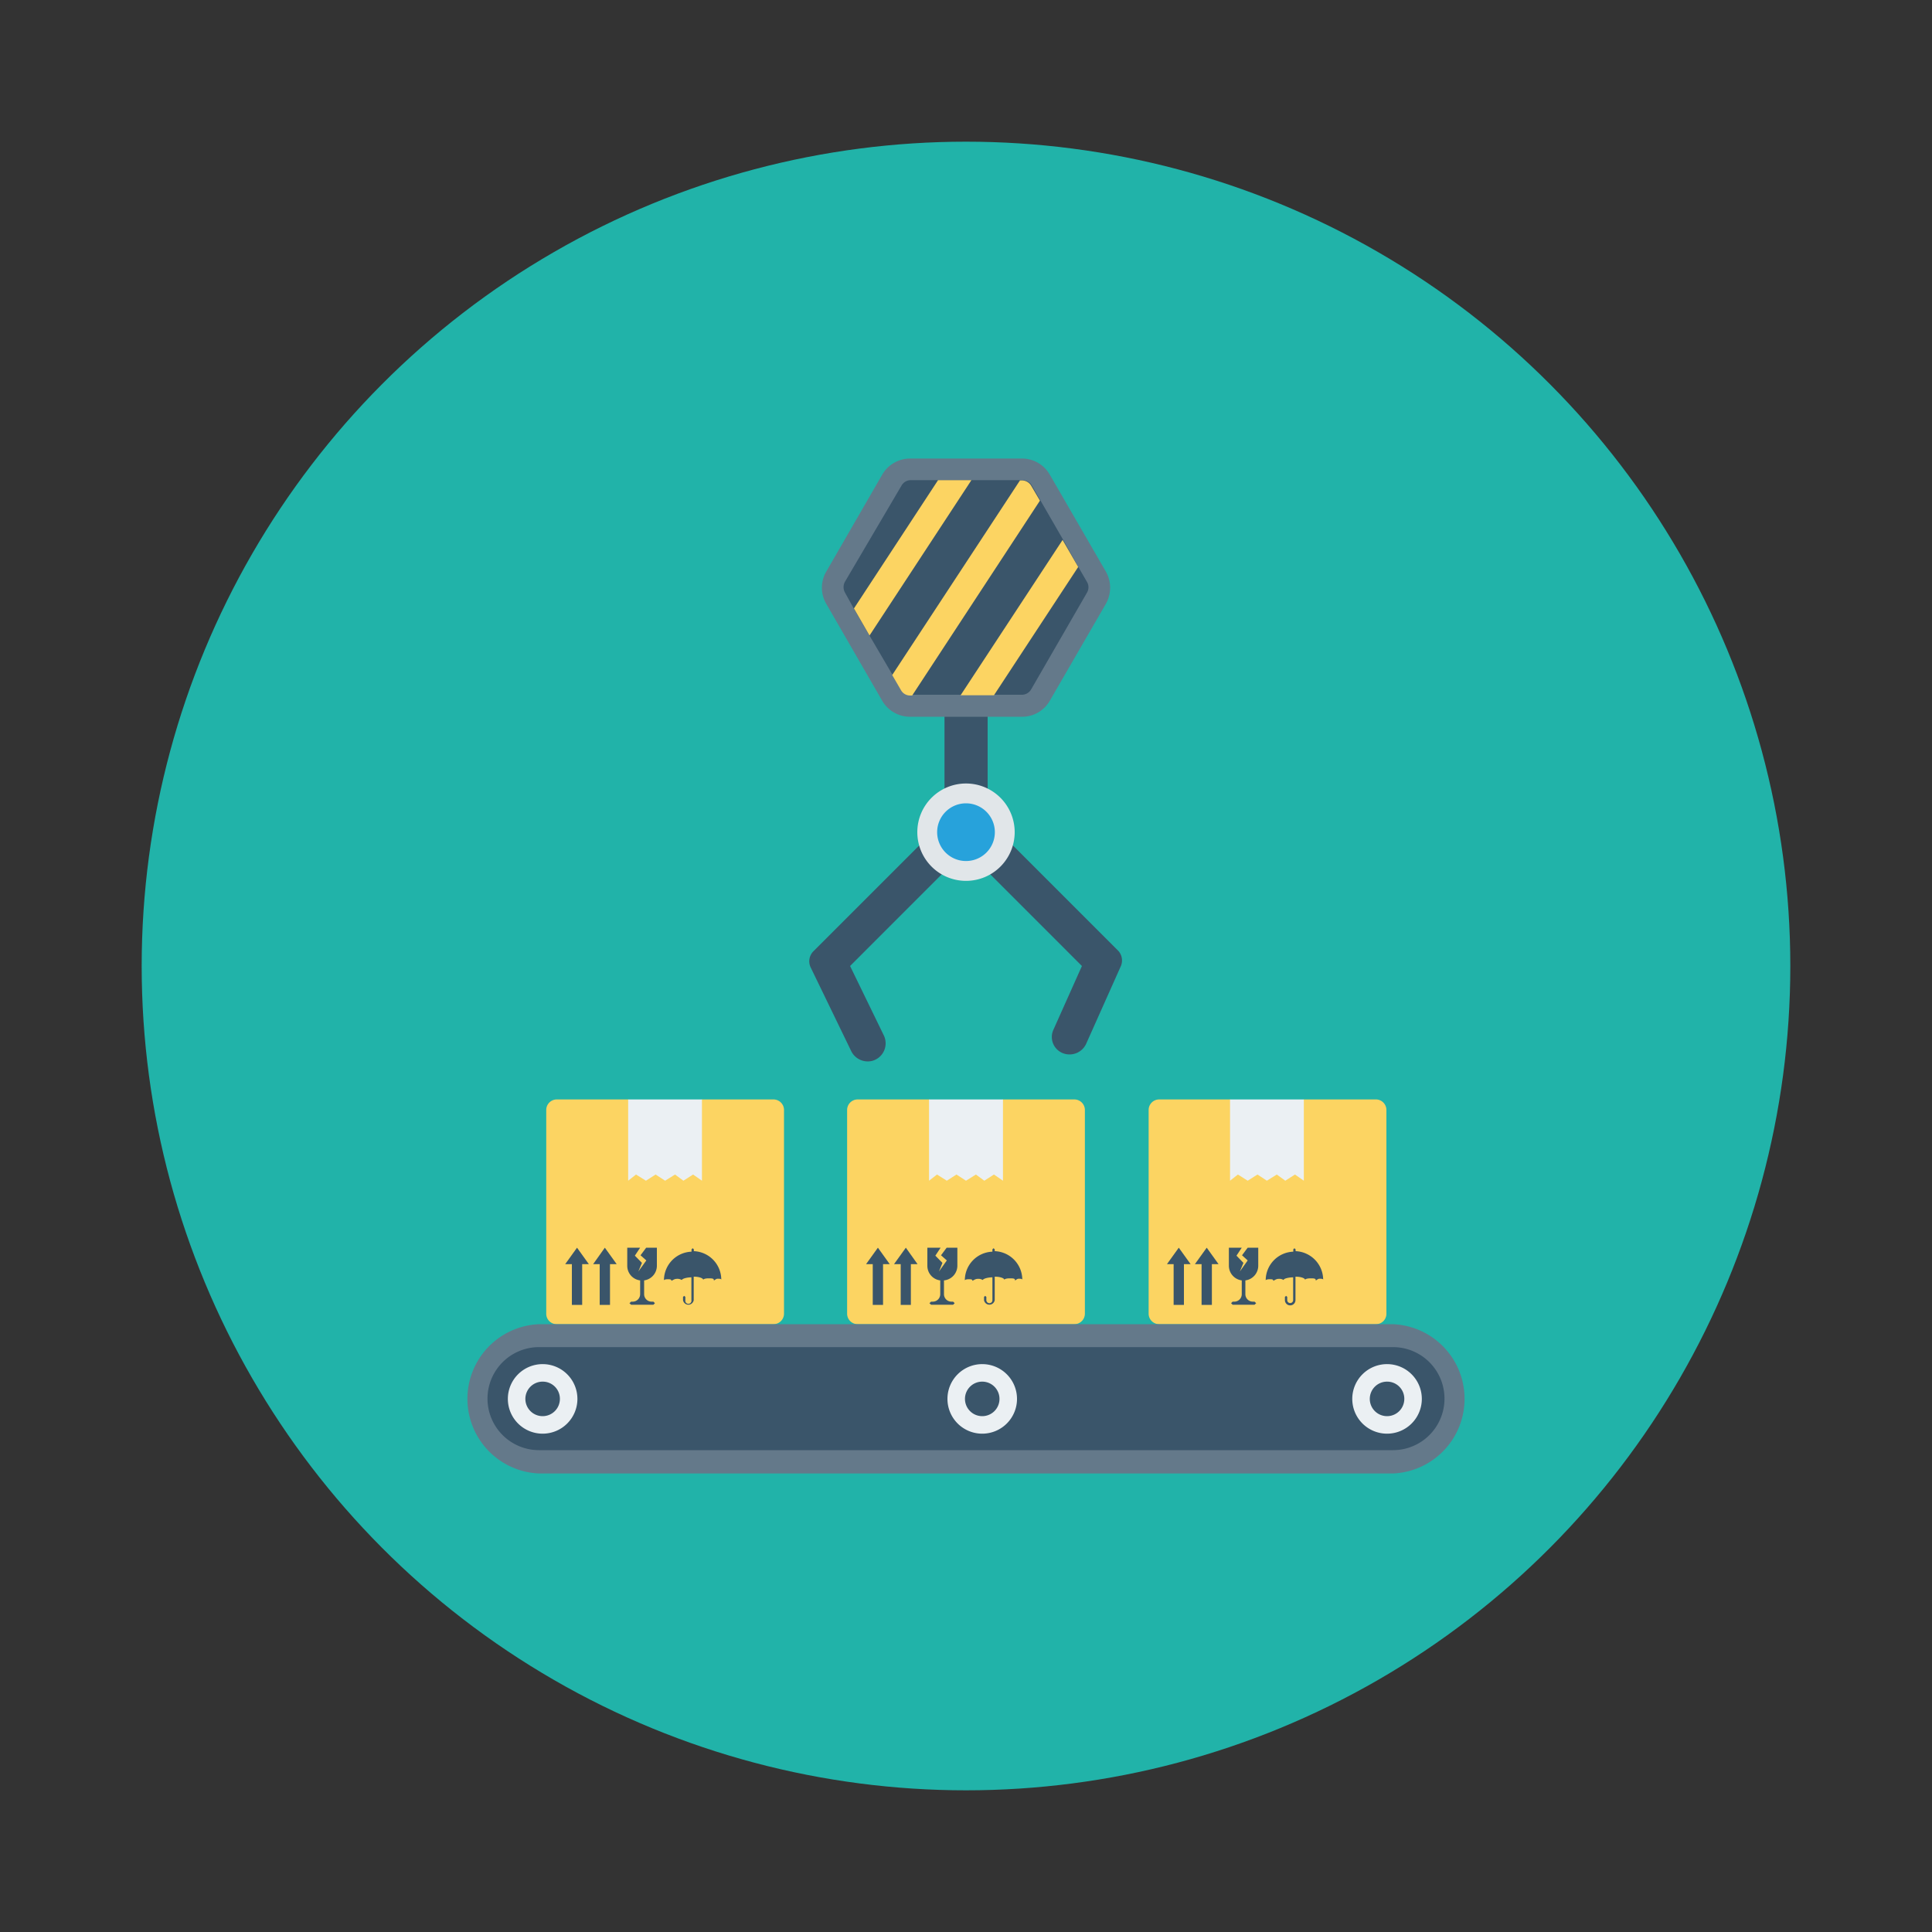 <svg id="Layer_1" height="512" viewBox="0 0 150 150" width="512" xmlns="http://www.w3.org/2000/svg" data-name="Layer 1"><rect x="0" y="0" width="150" height="150" fill="#333333" stroke="none"/><circle cx="75" cy="75" fill="#21b3a9" r="64"/><path d="m86.85 73.85-10.17-10.17v-12.18h-3.35v12.18l-10.18 10.18a1.1 1.1 0 0 0 -.21 1.25l3.13 6.46a1.43 1.43 0 0 0 1.63.8 1.41 1.41 0 0 0 .91-2l-2.61-5.37 9-9 9 9-2.2 4.92a1.35 1.35 0 0 0 .88 1.9 1.42 1.42 0 0 0 1.64-.76l2.68-6a1.12 1.12 0 0 0 -.15-1.21z" fill="#3a556a"/><path d="m75 60.83a3.78 3.78 0 1 0 3.78 3.78 3.78 3.78 0 0 0 -3.78-3.78z" fill="#e1e6e9"/><path d="m75 62.37a2.24 2.24 0 1 0 2.24 2.24 2.24 2.24 0 0 0 -2.24-2.24z" fill="#27a2db"/><path d="m85.86 44.38-4.35-7.52a2.49 2.49 0 0 0 -2.17-1.26h-8.68a2.51 2.51 0 0 0 -2.17 1.26l-4.34 7.52a2.48 2.48 0 0 0 0 2.5l4.34 7.52a2.5 2.5 0 0 0 2.17 1.25h8.68a2.48 2.48 0 0 0 2.17-1.25l4.35-7.52a2.53 2.53 0 0 0 0-2.5z" fill="#64798a"/><path d="m84.4 46-4.34 7.52a.83.83 0 0 1 -.72.42h-8.68a.81.81 0 0 1 -.71-.42l-.68-1.17-1.76-3-1.22-2.1-.69-1.25a.87.87 0 0 1 0-.83l4.4-7.48a.82.82 0 0 1 .71-.41h8.68a.84.84 0 0 1 .72.41l.68 1.18 1.76 3.05 1.16 2.08.69 1.19a.82.82 0 0 1 0 .81z" fill="#3a556a"/><path d="m75.42 37.28-7.91 12.06-1.21-2.1 6.53-9.96z" fill="#fcd462"/><path d="m80.74 38.87-9.92 15.13h-.16a.81.81 0 0 1 -.71-.42l-.68-1.17 9.92-15.11h.15a.84.84 0 0 1 .72.41z" fill="#fcd462"/><path d="m83.71 44.02-6.54 9.96h-2.59l7.92-12.06z" fill="#fcd462"/><path d="m60.05 85.36h-5.55l-2.8 1.54-2.93-1.54h-5.54a.82.82 0 0 0 -.82.82v15.82a.81.81 0 0 0 .82.81h16.82a.82.82 0 0 0 .82-.81v-15.82a.82.82 0 0 0 -.82-.82z" fill="#fcd462"/><path d="m54.5 91.67-.69-.48-.75.48-.65-.48-.77.48-.74-.48-.75.48-.77-.48-.61.48v-6.31h5.73z" fill="#ebf0f3"/><g fill="#3a556a"><path d="m45.72 98.15-.92-1.28-.92 1.28h.52v3.16h.8v-3.16z"/><path d="m47.88 98.15-.92-1.28-.91 1.28h.51v3.16h.8v-3.16z"/><path d="m51 98.27v-1.4h-.83l-.44.59.45.4-.62.86.28-.67-.55-.56.41-.62h-1v1.4a1.14 1.14 0 0 0 1 1.14v1.07a.58.58 0 0 1 -.58.58h-.12l-.13.12.13.12h1.73l.12-.12-.12-.12h-.14a.58.58 0 0 1 -.58-.58v-1.07a1.15 1.15 0 0 0 .99-1.14z"/><path d="m53.87 97.14v-.14l-.09-.09-.09.09v.18a2.22 2.22 0 0 0 -2.14 2.23c0-.05.12-.09.28-.09s.29 0 .29.09.19-.12.41-.12a.62.62 0 0 1 .4.09c.06-.11.37-.2.75-.21v1.77a.24.24 0 1 1 -.47 0v-.25l-.09-.08-.09.08v.25a.42.42 0 0 0 .83 0v-1.82c.42 0 .74.12.74.25 0-.07.19-.12.41-.12s.41 0 .41.12.13-.09.29-.09.29 0 .29.09a2.22 2.22 0 0 0 -2.13-2.23z"/></g><path d="m83.41 85.36h-5.54l-2.8 1.54-2.94-1.54h-5.54a.82.82 0 0 0 -.82.82v15.82a.82.82 0 0 0 .82.81h16.82a.82.82 0 0 0 .82-.81v-15.82a.82.82 0 0 0 -.82-.82z" fill="#fcd462"/><path d="m77.87 91.67-.7-.48-.75.48-.65-.48-.77.48-.74-.48-.75.48-.76-.48-.62.48v-6.31h5.74z" fill="#ebf0f3"/><path d="m69.08 98.15-.92-1.28-.92 1.28h.52v3.16h.8v-3.16z" fill="#3a556a"/><path d="m71.24 98.15-.91-1.28-.92 1.28h.52v3.16h.79v-3.16z" fill="#3a556a"/><path d="m74.33 98.27v-1.4h-.83l-.44.59.45.4-.61.86.27-.67-.55-.56.41-.62h-1.03v1.4a1.14 1.14 0 0 0 1 1.14v1.07a.58.58 0 0 1 -.58.58h-.13l-.13.12.13.12h1.71l.12-.12-.12-.12h-.13a.58.58 0 0 1 -.58-.58v-1.07a1.15 1.15 0 0 0 1.04-1.14z" fill="#3a556a"/><path d="m77.23 97.14v-.14l-.09-.09-.09.09v.18a2.22 2.22 0 0 0 -2.14 2.23c0-.05.13-.09.29-.09s.29 0 .29.09.18-.12.41-.12a.64.64 0 0 1 .4.09c.06-.11.37-.2.75-.21v1.77a.23.23 0 0 1 -.23.24.24.24 0 0 1 -.24-.24v-.25l-.09-.08-.09.08v.25a.42.42 0 0 0 .83 0v-1.82c.42 0 .75.12.75.25 0-.07.18-.12.41-.12s.41 0 .41.12.12-.09.28-.09.29 0 .29.09a2.22 2.22 0 0 0 -2.14-2.23z" fill="#3a556a"/><path d="m106.77 85.36h-5.54l-2.8 1.54-2.93-1.54h-5.5a.82.82 0 0 0 -.82.82v15.82a.82.82 0 0 0 .82.81h16.82a.81.81 0 0 0 .82-.81v-15.82a.82.82 0 0 0 -.87-.82z" fill="#fcd462"/><path d="m101.23 91.67-.69-.48-.75.48-.66-.48-.77.48-.73-.48-.76.48-.76-.48-.61.48v-6.31h5.73z" fill="#ebf0f3"/><path d="m92.44 98.15-.92-1.28-.92 1.28h.52v3.16h.8v-3.16z" fill="#3a556a"/><path d="m94.61 98.15-.92-1.28-.92 1.28h.52v3.16h.8v-3.16z" fill="#3a556a"/><path d="m97.69 98.27v-1.4h-.82l-.44.59.44.4-.61.86.28-.67-.54-.56.41-.62h-1v1.4a1.15 1.15 0 0 0 1 1.14v1.07a.58.58 0 0 1 -.58.58h-.13l-.12.12.12.12h1.7l.13-.12-.13-.12h-.13a.58.58 0 0 1 -.58-.58v-1.07a1.15 1.15 0 0 0 1-1.14z" fill="#3a556a"/><path d="m100.59 97.14v-.14l-.09-.09-.09.09v.18a2.22 2.22 0 0 0 -2.14 2.23c0-.05.13-.09.29-.09s.29 0 .29.09.18-.12.41-.12a.64.64 0 0 1 .4.09c0-.11.36-.2.74-.21v1.77a.23.23 0 1 1 -.46 0v-.25l-.09-.08-.09.08v.25a.41.41 0 1 0 .82 0v-1.82c.42 0 .75.12.75.25 0-.07.18-.12.41-.12s.41 0 .41.12.13-.09.29-.09.29 0 .29.09a2.23 2.23 0 0 0 -2.14-2.23z" fill="#3a556a"/><path d="m108.15 102.81h-66.3a5.8 5.8 0 0 0 0 11.59h66.3a5.8 5.8 0 0 0 0-11.59z" fill="#64798a"/><path d="m41.85 112.59a4 4 0 0 1 0-8h66.3a4 4 0 0 1 0 8z" fill="#3a556a"/><path d="m42.14 105.91a2.7 2.7 0 1 0 2.69 2.7 2.7 2.7 0 0 0 -2.69-2.7z" fill="#ebf0f3"/><path d="m42.14 107.27a1.34 1.34 0 1 0 1.33 1.34 1.33 1.33 0 0 0 -1.33-1.34z" fill="#3a556a"/><path d="m76.27 105.91a2.7 2.7 0 1 0 2.69 2.7 2.7 2.7 0 0 0 -2.69-2.7z" fill="#ebf0f3"/><path d="m76.27 107.27a1.34 1.34 0 1 0 1.33 1.34 1.34 1.34 0 0 0 -1.33-1.34z" fill="#3a556a"/><path d="m107.7 105.91a2.7 2.7 0 1 0 2.69 2.7 2.7 2.7 0 0 0 -2.69-2.7z" fill="#ebf0f3"/><path d="m107.7 107.27a1.34 1.34 0 1 0 1.33 1.34 1.33 1.33 0 0 0 -1.33-1.34z" fill="#3a556a"/></svg>